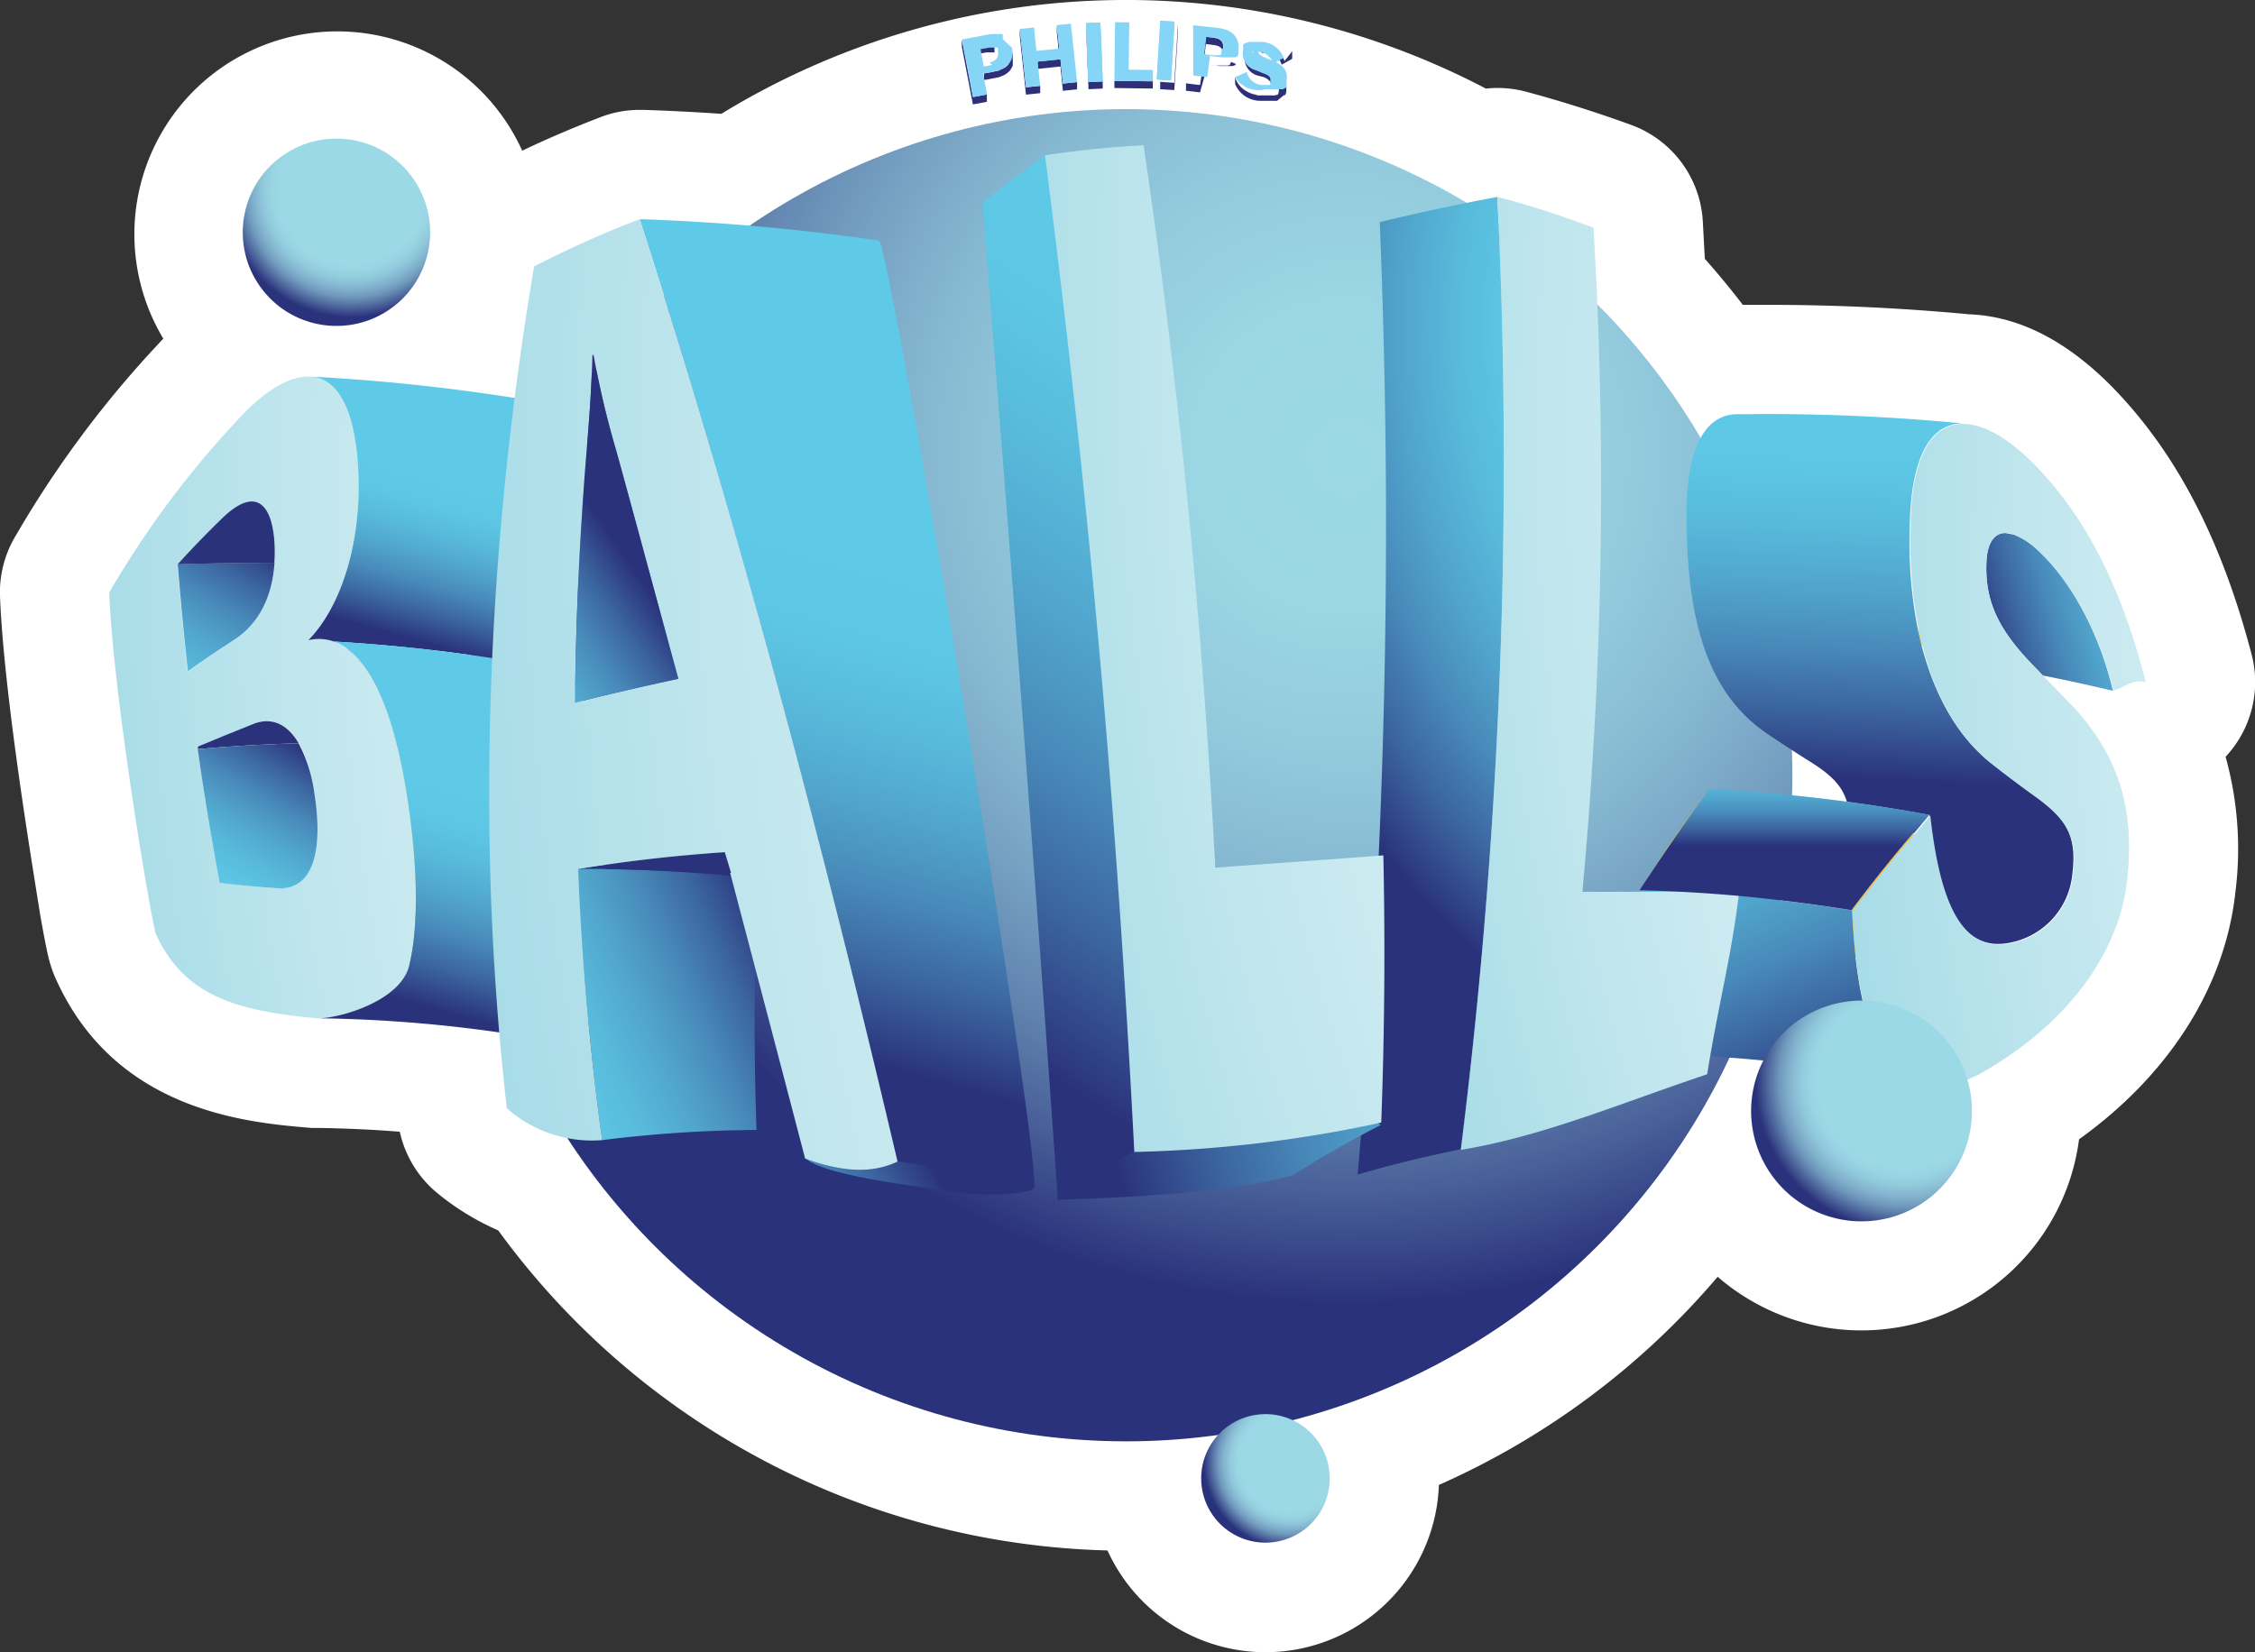 <svg xmlns="http://www.w3.org/2000/svg" xmlns:xlink="http://www.w3.org/1999/xlink" width="268.38" height="196.68" viewBox="0 0 268.38 196.68">
  <rect x="0" y="0" width="268.38" height="196.68" fill="#333333" stroke="none"/>
  <defs>
    <style>
      .a {
        fill: #85d5f7;
      }

      .b {
        fill: #fff;
      }

      .c {
        fill: url(#a);
      }

      .d {
        fill: url(#b);
      }

      .e {
        fill: url(#c);
      }

      .f {
        fill: url(#d);
      }

      .g {
        fill: url(#e);
      }

      .h {
        fill: url(#f);
      }

      .i {
        fill: url(#g);
      }

      .j {
        fill: url(#h);
      }

      .k {
        fill: url(#i);
      }

      .l {
        fill: url(#j);
      }

      .m {
        fill: url(#k);
      }

      .n {
        fill: url(#l);
      }

      .o {
        fill: url(#m);
      }

      .p {
        fill: url(#n);
      }

      .q {
        fill: url(#o);
      }

      .r {
        fill: url(#p);
      }

      .s {
        fill: url(#q);
      }

      .t {
        fill: url(#r);
      }

      .u {
        fill: url(#s);
      }

      .v {
        fill: url(#t);
      }

      .w {
        fill: url(#u);
      }

      .x {
        fill: url(#v);
      }

      .y {
        fill: url(#w);
      }

      .z {
        fill: none;
        stroke-miterlimit: 10;
        stroke: url(#x);
      }

      .aa {
        fill: url(#y);
      }

      .ab {
        fill: url(#z);
      }

      .ac {
        fill: url(#aa);
      }

      .ad {
        fill: url(#ab);
      }

      .ae {
        fill: url(#ac);
      }

      .af {
        fill: url(#ad);
      }

      .ag {
        fill: url(#ae);
      }

      .ah {
        fill: #2d3079;
      }

      .ai {
        isolation: isolate;
      }

      .aj {
        clip-path: url(#af);
      }

      .ak {
        clip-path: url(#ag);
      }
    </style>
    <radialGradient id="a" cx="160.28" cy="54.34" r="123.07" gradientUnits="userSpaceOnUse">
      <stop offset="0" stop-color="#9cd9e6"/>
      <stop offset="0.15" stop-color="#9ad6e4"/>
      <stop offset="0.28" stop-color="#93cbdd"/>
      <stop offset="0.4" stop-color="#87bad2"/>
      <stop offset="0.51" stop-color="#76a1c2"/>
      <stop offset="0.62" stop-color="#6082ae"/>
      <stop offset="0.72" stop-color="#465c96"/>
      <stop offset="0.82" stop-color="#2a327b"/>
    </radialGradient>
    <radialGradient id="b" cx="199.64" cy="189.7" r="143.86" gradientTransform="translate(12.64 -159.47) scale(0.91 1.3)" gradientUnits="userSpaceOnUse">
      <stop offset="0.34" stop-color="#fdb816"/>
      <stop offset="0.43" stop-color="#f9b518"/>
      <stop offset="0.52" stop-color="#edae1e"/>
      <stop offset="0.61" stop-color="#d8a128"/>
      <stop offset="0.7" stop-color="#bc8e35"/>
      <stop offset="0.8" stop-color="#977747"/>
      <stop offset="0.89" stop-color="#695a5d"/>
      <stop offset="0.98" stop-color="#353976"/>
      <stop offset="1" stop-color="#2a327b"/>
    </radialGradient>
    <linearGradient id="c" x1="188.56" y1="64.17" x2="215.97" y2="130.36" gradientUnits="userSpaceOnUse">
      <stop offset="0.34" stop-color="#5ecae7"/>
      <stop offset="0.45" stop-color="#5dc6e4"/>
      <stop offset="0.55" stop-color="#58badb"/>
      <stop offset="0.66" stop-color="#51a5cd"/>
      <stop offset="0.77" stop-color="#4889b9"/>
      <stop offset="0.88" stop-color="#3b649e"/>
      <stop offset="0.99" stop-color="#2c377f"/>
      <stop offset="1" stop-color="#2a327b"/>
    </linearGradient>
    <radialGradient id="d" cx="36.13" cy="197" r="10.8" xlink:href="#b"/>
    <radialGradient id="e" cx="175.01" cy="172.23" r="213.19" gradientTransform="translate(12.64 -159.47) scale(0.91 1.3)" gradientUnits="userSpaceOnUse">
      <stop offset="0" stop-color="#fff"/>
      <stop offset="0.18" stop-color="#fbfdfe"/>
      <stop offset="0.35" stop-color="#eff8fb"/>
      <stop offset="0.54" stop-color="#daf0f5"/>
      <stop offset="0.72" stop-color="#bee5ed"/>
      <stop offset="0.89" stop-color="#9bd7e4"/>
      <stop offset="0.91" stop-color="#98d2e1"/>
      <stop offset="0.92" stop-color="#8ec4d8"/>
      <stop offset="0.94" stop-color="#7faeca"/>
      <stop offset="0.96" stop-color="#698db5"/>
      <stop offset="0.98" stop-color="#4c649b"/>
      <stop offset="1" stop-color="#2a337b"/>
      <stop offset="1" stop-color="#2a327b"/>
    </radialGradient>
    <linearGradient id="f" x1="22.53" y1="79.52" x2="26.68" y2="85" xlink:href="#c"/>
    <linearGradient id="g" x1="18" y1="116.91" x2="35.08" y2="88.15" xlink:href="#c"/>
    <linearGradient id="h" x1="10.12" y1="96.75" x2="29.76" y2="63.87" xlink:href="#c"/>
    <linearGradient id="i" x1="-1.45" y1="114.79" x2="26.1" y2="68.47" xlink:href="#c"/>
    <linearGradient id="j" x1="55.54" y1="47.96" x2="47.74" y2="75.7" xlink:href="#c"/>
    <linearGradient id="k" x1="60.1" y1="81.62" x2="49.46" y2="119.46" xlink:href="#c"/>
    <linearGradient id="l" x1="65.76" y1="165.87" x2="110.87" y2="138.86" xlink:href="#c"/>
    <linearGradient id="m" x1="112.18" y1="39.08" x2="88.78" y2="122.28" xlink:href="#c"/>
    <linearGradient id="n" x1="44.53" y1="134.76" x2="93.01" y2="112.84" xlink:href="#c"/>
    <linearGradient id="o" x1="51.67" y1="131.69" x2="62.55" y2="121.69" xlink:href="#c"/>
    <radialGradient id="p" cx="282.65" cy="164.88" r="287" xlink:href="#e"/>
    <linearGradient id="q" x1="39.48" y1="86.37" x2="72.57" y2="63.64" xlink:href="#c"/>
    <radialGradient id="r" cx="213.46" cy="152.19" r="67.03" gradientTransform="translate(12.64 -159.47) scale(0.91 1.3)" xlink:href="#c"/>
    <linearGradient id="s" x1="241.52" y1="115.89" x2="147.34" y2="140.02" gradientTransform="translate(-18.5 4.68) rotate(-1.83)" xlink:href="#c"/>
    <linearGradient id="t" x1="207.7" y1="6.18" x2="127.59" y2="116.26" gradientTransform="translate(-23.42 6.02) rotate(-2.32)" xlink:href="#c"/>
    <radialGradient id="u" cx="322.08" cy="159.72" r="234.27" gradientTransform="matrix(0.91, -0.05, 0.04, 1.3, -8.59, -151.66)" xlink:href="#e"/>
    <radialGradient id="v" cx="336.37" cy="162.89" r="208.75" xlink:href="#e"/>
    <linearGradient id="w" x1="226.18" y1="26.37" x2="223.24" y2="92.76" xlink:href="#c"/>
    <radialGradient id="x" cx="243.79" cy="161.82" r="0.35" xlink:href="#b"/>
    <linearGradient id="y" x1="212.39" y1="84.14" x2="212.39" y2="100.68" xlink:href="#c"/>
    <radialGradient id="z" cx="228.78" cy="201.55" r="31.98" xlink:href="#b"/>
    <linearGradient id="aa" x1="272.53" y1="64.86" x2="235.61" y2="75.54" xlink:href="#c"/>
    <radialGradient id="ab" cx="396.53" cy="177.04" r="205.94" xlink:href="#e"/>
    <radialGradient id="ac" cx="226.69" cy="128.74" r="17.77" gradientUnits="userSpaceOnUse">
      <stop offset="0.57" stop-color="#9cd9e6"/>
      <stop offset="0.63" stop-color="#99d5e3"/>
      <stop offset="0.7" stop-color="#91c9dc"/>
      <stop offset="0.77" stop-color="#83b4ce"/>
      <stop offset="0.84" stop-color="#6f98bc"/>
      <stop offset="0.9" stop-color="#5673a4"/>
      <stop offset="0.97" stop-color="#384688"/>
      <stop offset="1" stop-color="#2a327b"/>
    </radialGradient>
    <radialGradient id="ad" cx="321.44" cy="123.82" r="15.09" gradientTransform="translate(-277.04 -99.15)" xlink:href="#ac"/>
    <radialGradient id="ae" cx="153.61" cy="173.98" r="10.35" xlink:href="#ac"/>
    <clipPath id="af">
      <polygon class="a" points="129.27 2.76 130.96 2.69 131.24 9.68 129.55 9.75 129.27 2.76"/>
    </clipPath>
    <clipPath id="ag">
      <rect class="a" x="135.65" y="5.47" width="6.99" height="1.69" transform="matrix(0.06, -1, 1, 0.06, 124.06, 144.78)"/>
    </clipPath>
  </defs>
  <title>Asset 1</title>
  <g>
    <path class="b" d="M264.88,90.09A41,41,0,0,1,266,106.57v.06c-1.35,11.14-8,21.43-18.56,29A26.12,26.12,0,0,1,204.43,152a92.94,92.94,0,0,1-33.18,24.78,20.65,20.65,0,0,1-39.44,7.8,92.59,92.59,0,0,1-72.51-38.1A31.13,31.13,0,0,1,52,142a13.11,13.11,0,0,1-4.42-7.27c-3.2-.25-6.42-.4-9.64-.45l-.86,0c-7.49-.62-23.06-1.89-30.26-17.36a14.59,14.59,0,0,1-1-2.75c-.09-.33-.2-.83-.33-1.47-.19-.93-.42-2.17-.69-3.69C4.26,105.64,3.61,101.6,3,97.54,1.79,89.51.29,78.4,0,71a13,13,0,0,1,1.74-7,125.24,125.24,0,0,1,17-22.94c.23-.25.46-.5.7-.74A24.15,24.15,0,1,1,62.15,17.94c3.08-1.47,6.21-2.8,9.34-4a12.9,12.9,0,0,1,4.64-.86h.44c3.1.1,6.2.26,9.28.47a92.3,92.3,0,0,1,91-3,10.7,10.7,0,0,1,1.39-.08,13.05,13.05,0,0,1,3.35.44c4.28,1.14,8.53,2.5,12.65,4a13,13,0,0,1,8.42,11.42c.08,1.46.16,3,.24,4.48q2.36,2.66,4.52,5.48h.18l.3,0h0l2.51,0c8,0,16,.38,24,1.13,6.38.25,12.58,3.68,18.44,10.21C259.66,55.18,264.63,65.09,268,78A13,13,0,0,1,264.88,90.09Z"/>
    <circle class="c" cx="134.02" cy="92.29" r="79.3"/>
    <g>
      <g>
        <path class="d" d="M227.75,99.3a.38.38,0,0,0,0-.12q-3.56,4.13-7.39,9.22c.09,2,.23,3.89.43,5.63A34,34,0,0,0,227.75,99.3ZM195.15,106q4-6.09,8.29-12.05C200.77,97.45,198,101.48,195.15,106ZM228.22,74.6c.15.74.32,1.47.49,2.17l.22,0C228.73,76.09,228.5,75.37,228.22,74.6Z"/>
        <path class="e" d="M228.49,129.13A167.9,167.9,0,0,0,205,125.85l-.9-.06c-4.92-.72-7.7-7.91-8.91-19.79q6.36.16,12.84.77,3.35.33,6.73.78,2.82.37,5.66.83c.09,2,.23,3.89.43,5.63,0,0,0,0,0,0C221.83,122.72,224.23,128.09,228.49,129.13Z"/>
      </g>
      <g>
        <path class="f" d="M48.38,94.3c1.37,8.22,1.54,15.7.32,20.68-1.75-1.2-3.46-2.47-5.14-3.78a317.89,317.89,0,0,1-2.29-34C44.57,79.48,46.93,85.38,48.38,94.3Z"/>
        <path class="g" d="M37.12,44.84l-.36,0c-2.24-.06-5.13,1.51-8.45,5.12A112.73,112.73,0,0,0,13,70.54c.47,12.59,5.29,40.83,5.59,40.72,3.37,7.34,9.66,9.16,19.58,10,3.2-.22,9.57-2.34,10.54-6.24,1.22-5,1-12.46-.32-20.68-.35-2.1-.74-4-1.19-5.8-1.41-5.71-3.41-9.57-5.92-11.33a5.46,5.46,0,0,0-4.58-1,20.69,20.69,0,0,0,4.75-8.91,35.65,35.65,0,0,0,1.16-12C42.19,49.16,40.42,45.19,37.12,44.84Zm.29,49.56c1.06,6.62,0,11.76-4.6,11.32-2.25-.15-4.48-.36-6.67-.62q-1.53-8.23-2.61-15.93c0-.09,0-.2,0-.29q3.07-1.29,6.36-2.6c2.38-1,4.33-.13,5.7,2.2h0A17.33,17.33,0,0,1,37.41,94.41Zm-4.76-30a17.78,17.78,0,0,1,0,2.66c-.23,3.72-1.67,7.22-4.91,9.25-1.86,1.2-3.66,2.43-5.4,3.67-.49-4.38-.88-8.64-1.21-12.76,1.7-1.88,3.48-3.71,5.31-5.49C30.26,58,32.29,59.76,32.65,64.37Z"/>
        <path class="h" d="M35.55,88.48q-5.95.17-12,.69c0-.09,0-.2,0-.29q3.07-1.29,6.36-2.6C32.23,85.25,34.18,86.15,35.55,88.48Z"/>
        <path class="i" d="M37.41,94.41c1.06,6.62,0,11.76-4.6,11.32-2.25-.15-4.48-.36-6.67-.62q-1.53-8.23-2.61-15.93,6.07-.53,12-.69h0A17.33,17.33,0,0,1,37.41,94.41Z"/>
        <path class="j" d="M32.67,67c-.23,3.72-1.67,7.22-4.91,9.25-1.86,1.2-3.66,2.43-5.4,3.67-.49-4.38-.88-8.64-1.21-12.76Q27,67,32.67,67Z"/>
        <path class="k" d="M32.65,64.37a17.78,17.78,0,0,1,0,2.66Q27,67,21.14,67.18c1.7-1.88,3.48-3.71,5.31-5.49C30.26,58,32.29,59.76,32.65,64.37Z"/>
        <path class="l" d="M70.38,59.15c-.12,8-2.74,16-7.24,19.95a204.4,204.4,0,0,0-23.39-2.72,5.41,5.41,0,0,0-3.06-.16c4.42-4.54,6.46-12.9,5.91-20.91-.41-6.15-2.18-10.12-5.48-10.47A233.85,233.85,0,0,1,65,48h.07C68.87,48.08,70.52,52.41,70.38,59.15Z"/>
        <path class="m" d="M72.71,98.35c.07.84.12,1.65.17,2.47l-.89.09c.1,4.26.27,8.6.52,13-.78,5.69-2.46,9.55-5.43,10.28q-2.21-.42-4.45-.79l-.27-.14s0,.07,0,.1a165.51,165.51,0,0,0-24.21-2.13c3.2-.22,9.57-2.34,10.54-6.25,1.22-5,1-12.46-.32-20.68-1.44-8.92-3.81-14.82-7.11-17.13a5.57,5.57,0,0,0-1.52-.8,204.41,204.41,0,0,1,23.39,2.72C68.47,78.53,71.83,85.52,72.71,98.35Z"/>
      </g>
      <g>
        <path class="n" d="M123,141.54c-1.08.7-6.36.93-10.19.29.08-.21-14.74-1.61-17-4q5.55,0,11,.36A143.05,143.05,0,0,1,123,141.54Z"/>
        <path class="o" d="M123,141.54a143.05,143.05,0,0,0-16.24-3.3C94.64,86.38,84.09,50.75,76.13,26.09a256,256,0,0,1,28.47,2.55C105.84,28.47,124.55,140.84,123,141.54Z"/>
        <path class="p" d="M90.26,104.62q-.76,15-.22,29.9a155,155,0,0,0-18.38,1.21q-.36-2.58-.68-5.17c-1.1-9.28-1.8-18.34-2.19-27.11A180.75,180.75,0,0,1,90.26,104.62Z"/>
        <path class="q" d="M90.26,104.62q2.23,0,4.45,0-4.15-1.68-8.47-3.17-8.68.59-17.46,2A180.75,180.75,0,0,1,90.26,104.62Z"/>
        <path class="r" d="M76.13,26.09a125.06,125.06,0,0,0-12.56,5.63c-5,29.58-7.36,64.45-3.25,100.21a15.25,15.25,0,0,0,11.35,3.8q-.36-2.58-.68-5.17-1.62-13.43-2.19-27.11,8.78-1.42,17.46-2l.75,2.47H86.9c2.71,10.31,5.69,21.59,8.92,34,4.22,1.53,7.82,1.88,11,.36C94.63,86.38,84.08,50.75,76.13,26.09ZM73.32,53.58C75.58,61.76,78,70.8,80.73,80.81c-4.16.89-8.28,1.84-12.29,2.84.08-10,.56-19.65,1.28-28.78.32-4,.65-7.53.78-12.58l.14-.06A106.86,106.86,0,0,0,73.32,53.58Z"/>
        <path class="s" d="M73.32,53.58C75.58,61.76,78,70.8,80.73,80.81c-4.16.89-8.28,1.84-12.29,2.84.08-10,.56-19.65,1.28-28.78.32-4,.65-7.53.78-12.58l.14-.06A106.86,106.86,0,0,0,73.32,53.58Z"/>
      </g>
      <path class="t" d="M178.21,23.44q-7.1,1.33-14,3a881.36,881.36,0,0,1-2.63,113.39q6-1.75,12.27-3A656.06,656.06,0,0,0,178.21,23.44Z"/>
      <path class="u" d="M164.32,133.94q-5.46,2.79-10.51,6c-10.68,2.8-27.87,2.73-28,2.94A143.14,143.14,0,0,1,156,127.36Q160.3,130.54,164.32,133.94Z"/>
      <path class="v" d="M155.91,127.13a143,143,0,0,0-30,15.81q-4.18-59.41-9-118.78,3.67-2.89,7.49-5.68,6.84,20.36,11.85,41a516.19,516.19,0,0,1,10.08,61.29Q151.28,123.82,155.91,127.13Z"/>
      <path class="w" d="M124.38,18.49c3.87-.58,7.79-1,11.73-1.2,3.21,22.06,6.62,49.88,8.53,86q10-.71,20-1.46c.21,9.88.17,20.46-.25,31.81A154.34,154.34,0,0,1,135,137.14C132.27,84.08,127.93,46.5,124.38,18.49Z"/>
      <path class="x" d="M178.21,23.44c3.86,1,7.68,2.26,11.44,3.67a524.58,524.58,0,0,1-1.32,79.06c6.34,0,12.58,0,18.68-.22-.84,7.49-2.52,13.69-3.83,21.94-10.17,3.39-19.57,7.41-29.32,9A653.84,653.84,0,0,0,178.21,23.44Z"/>
      <path class="y" d="M238.76,112.3c-5.49.81-8-5.15-9.12-15.27L228,96.73q-4.11-.72-8.19-1.27c-.59-2-2-3.3-4.42-4.81q-2.41-1.52-5-3.26c-6.57-4.42-9.58-12.24-9.67-25.57-.12-8.27,2.11-12.67,6.31-12.51l.5,0a239.24,239.24,0,0,1,26.06,1.1c-3.95,0-6.16,4.22-6.3,12.2a54,54,0,0,0,.9,12c.15.74.32,1.47.49,2.17C230.33,83.12,233.2,88,237.2,91q2.55,2,5,3.75c3.67,2.68,5,4.68,4.45,9.21A9.2,9.2,0,0,1,238.76,112.3Z"/>
      <path class="z" d="M233.66,50.44h0"/>
      <path class="aa" d="M229.64,97l-1.89,2.26a.38.38,0,0,0,0-.12q-3.56,4.13-7.39,9.22-2.84-.46-5.66-.83-3.38-.45-6.73-.78-6.47-.62-12.84-.77,4-6.09,8.29-12.05,8.09.4,16.35,1.5,4.08.54,8.19,1.27Z"/>
      <path class="ab" d="M227.75,99.3q-3.75,4.51-7.38,9.09,3.84-5.07,7.39-9.22A.4.4,0,0,1,227.75,99.3Z"/>
      <path class="ac" d="M251.47,82.24q-4.18-1-8.34-1.82l-1.44-1.5c-3.88-4.07-5.42-7.38-5.28-11.8.06-2.42.89-3.67,2.28-3.66l1,.19h0a8.61,8.61,0,0,1,2.88,1.9C246.93,69.58,250.08,76.21,251.47,82.24Z"/>
      <path class="ad" d="M253.13,105.07c.81-7,0-13.94-6.23-20.76l-3.77-3.9-1.44-1.5c-3.88-4.07-5.42-7.38-5.28-11.8.06-2.42.89-3.67,2.28-3.66a2.84,2.84,0,0,1,1,.19h0a8.61,8.61,0,0,1,2.88,1.9c4.37,4,7.53,10.66,8.91,16.69,1.84-.55,2.21-1.43,3.91-1-1.91-7.4-5.25-17.22-12.22-24.82-3.58-4-6.91-5.91-9.5-5.95h0c-3.78,0-6,3.87-6.27,11.21,0,.32,0,.65,0,1a54,54,0,0,0,.9,12c.15.74.32,1.47.49,2.17.12.45.24.9.36,1.34,1.67,5.7,4.4,10.08,8.12,12.94q2.55,2,5,3.75c3.67,2.68,5,4.68,4.45,9.21a9.2,9.2,0,0,1-7.86,8.29c-5.49.81-8-5.15-9.12-15.27l-1.89,2.26a.38.38,0,0,0,0-.12q-3.56,4.13-7.39,9.22c.09,2,.23,3.89.43,5.63,0,0,0,0,0,0,1,8.69,3.44,14.06,7.7,15.09,1.93.48,4.26.07,7-1.31C247,121.44,252.22,112.62,253.13,105.07Z"/>
    </g>
    <path class="ae" d="M234.69,132.25a13.14,13.14,0,1,1-13.13-13.13A13.13,13.13,0,0,1,234.69,132.25Z"/>
    <circle class="af" cx="40.04" cy="27.65" r="11.15" transform="translate(-8.61 28.47) rotate(-35.59)"/>
    <path class="ag" d="M158.26,176a7.65,7.65,0,1,1-7.65-7.65A7.65,7.65,0,0,1,158.26,176Z"/>
    <g>
      <polygon class="ah" points="148.31 5.28 148.31 5.28 148.31 5.28 148.31 5.28"/>
      <polygon class="ah" points="148.31 5.28 148.31 5.29 148.31 5.28 148.31 5.28"/>
      <circle class="ah" cx="148.37" cy="5.15" transform="translate(72.28 132.63) rotate(-61.16)"/>
      <path class="ah" d="M150.31,10.14h0Z"/>
      <path class="ah" d="M150.58,6.9a3.31,3.31,0,0,1-.44-.23l.2.11Z"/>
      <path class="ah" d="M151,10.07H151l-.07,0Z"/>
      <path class="ah" d="M151.06,10h0L151,10Z"/>
      <path class="ah" d="M151.23,9.92h0l-.05.05Z"/>
      <path class="ah" d="M150.52,10.15h0Z"/>
      <path class="ah" d="M150.61,10.15h0Z"/>
      <path class="ah" d="M150.42,10.15h0Z"/>
      <path class="ah" d="M150.85,10.11h.07l-.08,0Z"/>
      <polygon class="ah" points="129.55 9.74 131.24 9.68 131.24 10.54 129.55 10.62 129.27 3.63 129.27 2.75 129.55 9.74"/>
      <path class="ah" d="M147.09,7.61a1.75,1.75,0,0,1-.11.18l0,0,0,0a0,0,0,0,1,0,0l0,0s0,0,0,0l0,0,0,0,0,0,0,0,0,0,0,0,0,0-.06,0,0,0-.07,0-.11.07-.1,0h0l-.07,0,0,0-.07,0,0,0-.06,0h0l-.07,0h0l-.08,0h-1l-.14,0h0l-1.41-.17L142.82,11l-1.67-.2V9.92l.79.1.88.1L143,9l.17-1.37.71.08.7.09h.71l.13,0h.28l.08,0h0l.07,0h0l.06,0,0,0,.07,0,0,0,.07,0h0l.1,0,.11-.06.07,0,0,0,.06,0,0,0,0,0,0,0,0,0,0,0,0-.05,0,0s0,0,0,0,0,0,0,0l0-.06h0a1.75,1.75,0,0,0,.11-.18h0a.3.3,0,0,1,0-.08s0,0,0,0l0-.06,0,0,0-.07s0,0,0,0h0a.14.14,0,0,0,0-.06l0,0a.14.14,0,0,1,0-.06h0s0,0,0,0,0,0,0-.07,0,0,0,0,0-.06,0-.09,0,0,0,0,0-.08,0-.13a1.23,1.23,0,0,0,0-.27V6.4a1.51,1.51,0,0,1,0,.3s0,.08,0,.12,0,0,0,0,0,.06,0,.08a0,0,0,0,1,0,0V7a.63.63,0,0,0,0,.07s0,0,0,0a.26.26,0,0,0,0,.07s0,0,0,0a.14.14,0,0,1,0,.07s0,0,0,0l0,.07,0,0a0,0,0,0,1,0,0s0,0,0,0,0,0,0,0a.3.3,0,0,0,0,.08Z"/>
      <path class="ah" d="M153.79,6.1V7l-1.25.7h0a2.34,2.34,0,0,0-.23-.51,2,2,0,0,0-1.36-.89l-.11,0h-.56l0,0h0l-.06,0-.08,0h0l0,0,0,0,0,0h0l0,0h0l0,.07,0,.06s0,0,0,0,0,0,0,0,0,0,0,0a.63.63,0,0,0,0,.07,1,1,0,0,0,0,.17V6h0V5.87h0v0h0v0h0v0h0v0h0v0h.09l0,0h1.06l.29.08.26.1.25.14.21.16.19.2.16.22.13.24.1.26h0Z"/>
      <polygon class="ah" points="115.79 11.55 117.45 11.24 117.45 12.12 115.79 12.43 114.47 5.55 114.47 4.7 115.79 11.55"/>
      <polygon class="ah" points="137.2 9.68 137.21 8.32 137.21 9.2 137.2 10.54 132.63 10.48 132.63 9.63 137.2 9.68"/>
      <path class="ah" d="M151.14,10h0Z"/>
      <path class="ah" d="M150.68,10.15h0Z"/>
      <polygon class="ah" points="126.5 9.95 128.19 9.77 128.19 10.63 126.5 10.81 126.21 7.92 123.58 8.19 123.49 8.2 123.49 7.33 125.32 7.14 126.21 7.05 126.3 7.96 126.5 9.95"/>
      <path class="ah" d="M143.52,5.24l-.25,2.08V6.46l.25-2.08,1,.13c.69.08,1.06.44,1.06,1v.86c0-.56-.37-.91-1.06-1h0Z"/>
      <polygon class="ah" points="122.88 10.31 123.8 10.22 123.8 11.09 122.11 11.27 121.37 4.3 121.37 3.44 122.11 10.39 122.88 10.31"/>
      <path class="ah" d="M153.09,9.24s0,0,0,0v.87a3.14,3.14,0,0,1,0,.51,0,0,0,0,0,0,0s0,0,0,.08,0,0,0,0,0,0,0,.08,0,0,0,0a.14.14,0,0,0,0,.06l0,0,0,.07a0,0,0,0,1,0,0,.14.14,0,0,0,0,.06.08.08,0,0,0,0,0l-.05.09,0,0,0,.06s0,0,0,0l0,.06,0,0,0,0h0a0,0,0,0,1,0,0h0l-.07.08h0l0,.06,0,0,0,0,0,0-.06,0,0,0-.08,0-.1.07h0L152,12l0,0-.07,0,0,0-.07,0h0l-.1,0-.12,0h0l-.08,0h-.17l-.08,0h0l-.13,0h-.91l-.15,0h0l-.15,0A3.23,3.23,0,0,1,147,10V9.17a2.43,2.43,0,0,0,.13.38,0,0,0,0,1,0,0,2.8,2.8,0,0,0,.77,1,3.56,3.56,0,0,0,.81.49,3.42,3.42,0,0,0,.48.18h0c.17,0,.34.1.53.14l.15,0h0l.15,0,.14,0H151l.13,0h0l.08,0h0l.07,0h0l.08,0h0l.12,0,.1,0h0l.07,0,0,0,.07,0,0,0,.07,0h0l.1-.07.08,0s0,0,0,0l.06,0,0,0,0,0,0,0s0,0,0,0h0l.07-.08h0l.05-.06,0,0,0-.06s0,0,0,0l0-.06,0,0,.05-.1,0-.09s0,0,0,0h0l0-.07,0,0a.14.14,0,0,1,0-.07s0,0,0,0a.63.63,0,0,1,0-.07s0,0,0,0l0-.11A2.64,2.64,0,0,0,153.09,9.24Z"/>
      <path class="ah" d="M148.13,7V6.17s0,0,0,.05a1.51,1.51,0,0,0,.09.53v.06a1.69,1.69,0,0,0,.27.47l.06.08a2.33,2.33,0,0,0,.43.39l.09.06a4.76,4.76,0,0,0,.6.32l.41.17.48.2.24.11.11.06.05,0,0,0h0l.15.11,0,0,0,0,.05,0,.08.13h0v0l0,.1v.13h0v.87a.61.61,0,0,0-.15-.38h0a1.71,1.71,0,0,0-.72-.46L149.69,9A2.14,2.14,0,0,1,148.13,7Z"/>
      <polygon class="ah" points="125.97 5.79 125.78 3.85 125.78 3.02 125.92 4.38 126.06 5.78 126.06 6.64 125.97 5.79"/>
      <path class="ah" d="M150.23,10.12h0Z"/>
      <path class="ah" d="M151.18,10h0A0,0,0,0,1,151.18,10Z"/>
      <path class="ah" d="M150.93,10.1h0A0,0,0,0,0,150.93,10.1Z"/>
      <path class="ah" d="M117.39,6.24l-1,.18V5.55l1-.18H118l.08,0,.08,0h0l.07,0a0,0,0,0,0,0,0l.07,0,.06,0h0l0,.05h0l0,.06,0,.06h0l0,.07h0a.25.25,0,0,1,0,.07l0,.08s0,0,0,0,0,.05,0,.08a0,0,0,0,0,0,0,.29.29,0,0,0,0,.09,2.28,2.28,0,0,1,0,.25v.86a2.11,2.11,0,0,0,0-.24.29.29,0,0,1,0-.09s0,0,0,0,0,0,0-.08a0,0,0,0,1,0,0l0-.08a.16.16,0,0,0,0-.07h0l0-.07h0l0-.06,0-.06h0l0-.05h0l-.06,0-.07,0h0l-.07,0h0l-.08,0-.08,0h0l-.08,0h-.55Z"/>
      <polygon class="ah" points="139.76 9.86 140.2 2.88 140.2 3.75 139.76 10.72 138.08 10.62 138.08 9.74 139.76 9.86"/>
      <path class="ah" d="M151,10.09h0A0,0,0,0,1,151,10.09Z"/>
      <polygon class="ah" points="151.28 9.88 151.27 9.88 151.28 9.87 151.28 9.88"/>
      <path class="ah" d="M120.53,6.31a0,0,0,0,0,0,0v.87a0,0,0,0,0,0,0,2.08,2.08,0,0,1,0,.43h0l0,.13c0,.08,0,.16-.08.24l0,0-.06.11a1.42,1.42,0,0,1-.14.23l0,0-.06.09-.18.18-.14.11a1.88,1.88,0,0,1-.23.16l-.15.09-.31.13-.15.06a4,4,0,0,1-.52.13h0l-1.24.23-.16,0V8.75l1-.19.4-.08a2.28,2.28,0,0,0,.45-.11l.06,0h0L119,8.3l.21-.08.07,0h0l.15-.09a.67.67,0,0,0,.14-.09l0,0,.05,0,.14-.11.09-.08h0l.08-.09.1-.13,0,0,0,0,.07-.14a1,1,0,0,0,.08-.14,0,0,0,0,1,0,0l0-.05,0-.17s0-.09,0-.14V6.67A2,2,0,0,0,120.53,6.31Z"/>
      <path class="ah" d="M150.17,10.11h0Z"/>
    </g>
    <g>
      <polygon class="a" points="125.78 2.99 127.45 2.81 128.19 9.77 126.5 9.95 126.21 7.06 123.49 7.33 123.8 10.22 122.11 10.4 121.37 3.44 123.06 3.27 123.35 6.06 126.06 5.78 125.78 2.99"/>
      <g class="ai">
        <g>
          <polygon class="a" points="129.27 2.76 130.96 2.69 131.24 9.68 129.55 9.75 129.27 2.76"/>
          <g>
            <polygon class="a" points="129.27 2.76 130.96 2.69 131.24 9.68 129.55 9.75 129.27 2.76"/>
            <g class="aj">
              <polyline class="a" points="129.55 9.75 129.27 2.76 130.96 2.69 131.24 9.68 129.55 9.75"/>
            </g>
          </g>
        </g>
      </g>
      <g class="ai">
        <polygon class="a" points="134.4 2.66 134.33 8.29 137.21 8.33 137.2 9.68 132.63 9.62 132.71 2.64 134.4 2.66"/>
      </g>
      <g class="ai">
        <g>
          <rect class="a" x="135.65" y="5.47" width="6.99" height="1.69" transform="matrix(0.06, -1, 1, 0.06, 124.06, 144.78)"/>
          <g>
            <rect class="a" x="135.65" y="5.47" width="6.99" height="1.69" transform="matrix(0.06, -1, 1, 0.06, 124.06, 144.78)"/>
            <g class="ak">
              <polyline class="a" points="139.76 9.86 139.76 9.86 138.08 9.75 138.52 2.77 140.2 2.88 139.76 9.86"/>
            </g>
          </g>
        </g>
      </g>
      <path class="a" d="M149.75,5.81l0,.07c-.09.44.14.72.85,1l1,.41c1.19.51,1.74,1.21,1.5,2.39l0,.11v0l0,.07v0l0,.07v0l0,.07v0l0,.1,0,.09,0,0,0,.06,0,0,0,.06,0,0,0,.06,0,0-.07.08,0,0-.06.06,0,0-.05,0,0,0-.06,0,0,0-.07.05-.11.07h0l-.07,0,0,0-.07,0,0,0-.07,0h0l-.1,0-.12,0h0l-.08,0h0l-.08,0h-.17l-.13,0h-.77l-.14,0-.15,0h0l-.15,0A3.25,3.25,0,0,1,147,9.18l1.39-.61a2,2,0,0,0,1.66,1.54l.11,0h.5l.16,0,.08,0,.06,0,.07,0,.06,0,.06,0,0,0,.05-.05,0-.05,0-.06,0-.07,0-.07,0-.08c.1-.51-.16-.76-.85-1l-.89-.37a2.07,2.07,0,0,1-1.51-2.43l0-.11v0l0-.07v0l0-.07v0l0-.07v0l0-.09v0l0-.07,0,0,0-.06,0,0,0-.06,0,0,.13-.15,0,0,0,0,0,0,.05,0,0,0,.06,0,.1-.07.09-.05,0,0,.06,0,0,0,.07,0h0l.2-.07h0l.07,0h0l.07,0h0l.09,0h0l.12,0h1l.1,0h0l.14,0a3,3,0,0,1,2.49,1.9l-1.25.69a2,2,0,0,0-1.59-1.4l-.11,0h-.64l-.06,0-.08,0h0l0,0,0,0,0,0,0,0,0,0,0,.06,0,.06v0l0,0Z"/>
      <path class="a" d="M120.46,5.7l0,.11c.27,1.36-.54,2.39-2.12,2.69L117,8.76l.48,2.49-1.66.31-1.32-6.87,3.1-.58a3.69,3.69,0,0,1,.56-.06h.67l.12,0h0l.06,0h0l.06,0h0l.06,0,0,0,.11,0h0l.05,0,0,0,0,0,0,0,0,0,0,0,0,0,0,0,.06.05,0,0,0,0,0,0,0,0,0,0,0,0,0,.05,0,0,0,.06,0,0,0,.05,0,0,0,.05,0,0,0,.06,0,0,0,.09v0l0,.07v0l0,.07v0l0,.07Zm-2.68,1.72c.74-.14,1.1-.59,1-1.24l0-.09v0l0-.08h0l0-.08,0-.07h0l0-.07h0l0-.06-.05-.06h0l-.05,0h0l-.06,0-.07,0h0l-.07,0h0l-.07,0-.08,0h0l-.08,0h-.55l-1,.19.39,2.06,1-.2"/>
      <path class="a" d="M145.12,3.35c1.53.19,2.43,1.16,2.27,2.48l0,.12V6l0,.08v0l0,.07v0l0,.07v0l0,.06,0,0,0,.06,0,0,0,.07,0,0,0,.07v0l-.12.18,0,0,0,.06,0,0,0,.05,0,0,0,0,0,0,0,0,0,0-.05,0,0,0-.06,0,0,0-.07,0-.11.06-.1,0h0l-.07,0h0l-.07,0h0l-.07,0h0l-.07,0h0l-.07,0h-1.12l-1.41-.17-.31,2.53-1.67-.2L142,3Zm.5,2.32c.08-.66-.3-1.08-1.05-1.17l-1-.12-.25,2.07,1,.12h.45l.1,0h0l.08,0h0l.08,0h0l.08,0,.08,0,.07-.05h0l.06-.05h0l.05-.06h0l0-.07,0-.08h0l0-.08h0l0-.08v0l0-.09h0l0-.1"/>
    </g>
  </g>
</svg>
